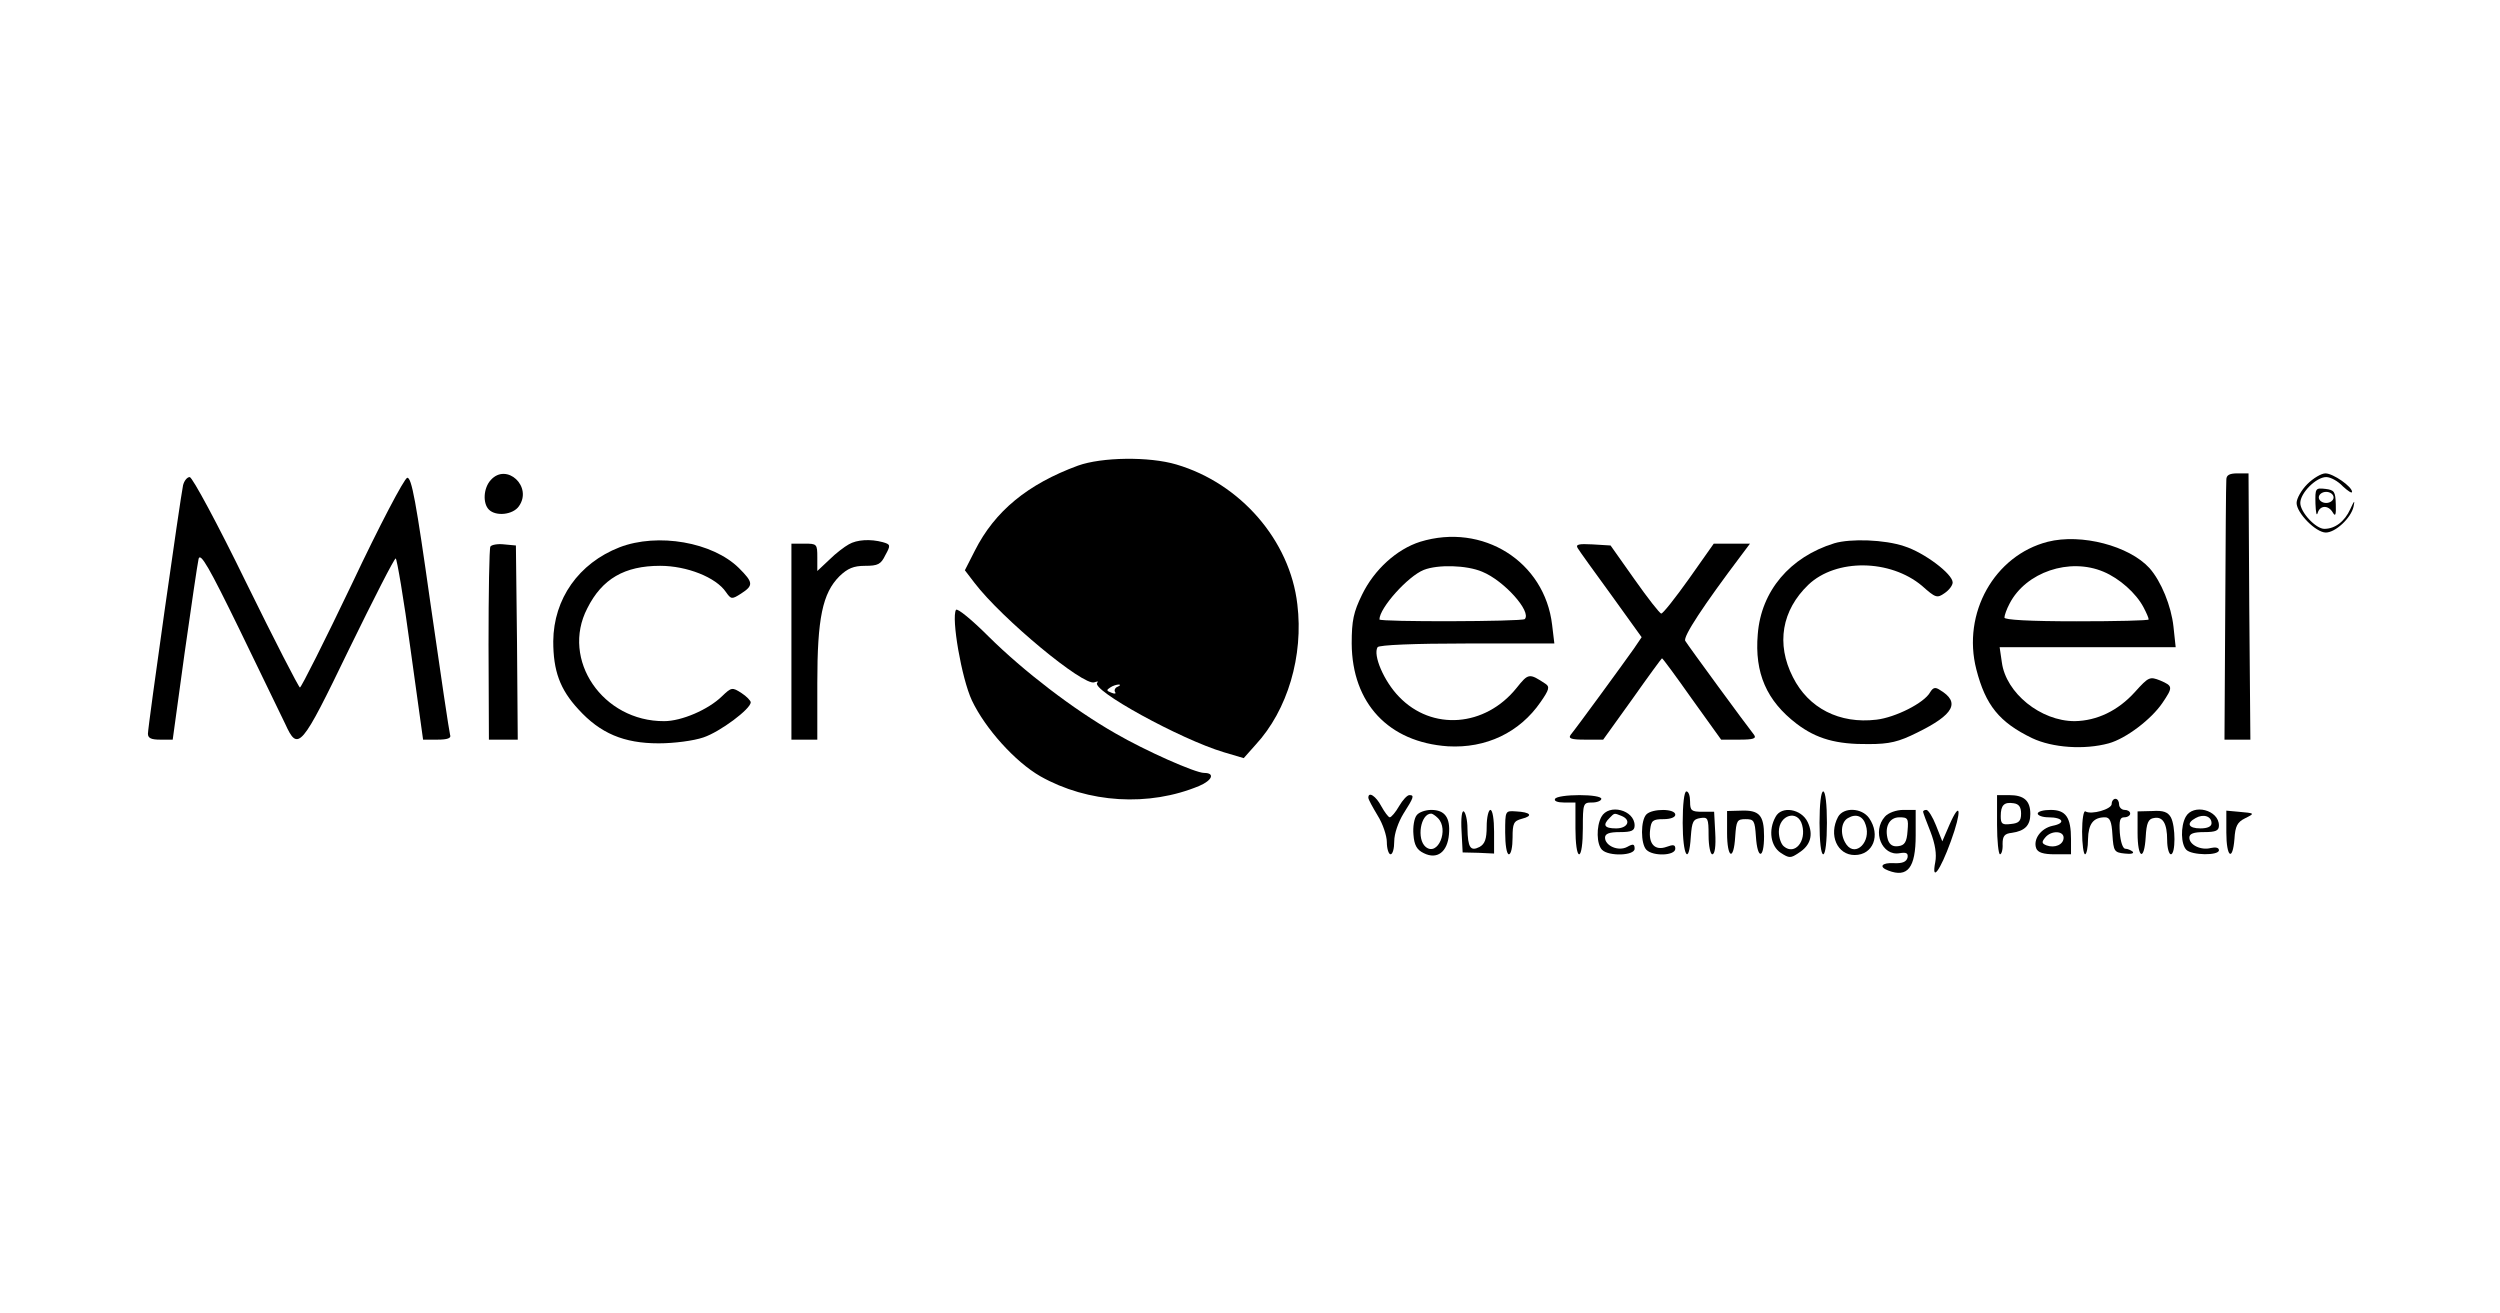<?xml version="1.0" standalone="no"?>
<!DOCTYPE svg PUBLIC "-//W3C//DTD SVG 20010904//EN"
 "http://www.w3.org/TR/2001/REC-SVG-20010904/DTD/svg10.dtd">
<svg version="1.0" xmlns="http://www.w3.org/2000/svg"
 width="676pt" height="355pt" viewBox="0 0 676 355"
 preserveAspectRatio="xMidYMid meet">

<g transform="translate(0,355) scale(0.1,-0.1)"
fill="#000000" stroke="none">
<path d="M2915 2291 c-136 -50 -225 -123 -279 -230 l-27 -53 26 -34 c74 -97
295 -280 324 -269 9 3 12 3 8 -1 -19 -19 225 -153 342 -188 l54 -16 32 36 c87
94 130 241 113 380 -20 173 -154 327 -327 378 -74 22 -202 20 -266 -3z m107
-598 c-6 -2 -10 -9 -7 -14 4 -5 -1 -6 -10 -2 -13 5 -14 7 -3 14 7 5 18 8 23 8
6 0 4 -3 -3 -6z"/>
<path d="M1327 2252 c-20 -22 -22 -63 -5 -80 19 -19 65 -14 81 9 38 53 -33
119 -76 71z"/>
<path d="M6020 2253 c-1 -10 -2 -172 -3 -360 l-2 -343 35 0 35 0 -3 360 -2
360 -30 0 c-22 0 -30 -5 -30 -17z"/>
<path d="M6239 2241 c-16 -16 -29 -39 -29 -51 0 -27 52 -80 79 -80 26 0 68 39
75 70 4 19 2 17 -9 -7 -15 -33 -41 -53 -70 -53 -23 0 -65 45 -65 70 0 27 43
70 70 70 12 0 32 -11 45 -25 14 -13 25 -20 25 -15 0 14 -51 50 -72 50 -11 0
-33 -13 -49 -29z"/>
<path d="M495 2238 c-7 -32 -95 -652 -95 -672 0 -12 9 -16 33 -16 l34 0 32
233 c18 127 35 243 38 256 5 18 29 -24 110 -190 57 -118 113 -233 124 -256 35
-77 43 -67 173 202 66 135 122 245 126 245 3 0 22 -110 40 -245 l34 -245 39 0
c27 0 38 4 34 13 -2 6 -26 166 -53 355 -39 276 -51 342 -63 340 -8 -2 -75
-129 -149 -286 -74 -155 -138 -282 -141 -281 -3 0 -69 128 -146 285 -76 156
-145 284 -152 284 -7 0 -15 -10 -18 -22z"/>
<path d="M6261 2188 c1 -24 3 -35 6 -25 6 21 29 22 41 1 7 -12 9 -6 8 22 -1
35 -4 39 -28 42 -27 3 -28 2 -27 -40z m49 17 c0 -8 -9 -15 -20 -15 -11 0 -20
7 -20 15 0 8 9 15 20 15 11 0 20 -7 20 -15z"/>
<path d="M3840 2085 c-63 -20 -124 -75 -157 -143 -23 -47 -28 -70 -28 -132 1
-162 100 -267 260 -278 103 -6 194 37 251 120 23 33 25 41 13 49 -44 29 -46
29 -78 -11 -85 -106 -229 -117 -318 -24 -41 42 -71 113 -58 134 4 6 99 10 242
10 l236 0 -6 50 c-20 172 -188 277 -357 225z m168 -81 c59 -24 134 -108 115
-128 -8 -7 -393 -8 -393 -1 0 31 77 117 120 134 38 15 116 13 158 -5z"/>
<path d="M5537 2085 c-144 -37 -232 -193 -193 -345 25 -97 62 -143 151 -186
55 -26 141 -32 207 -14 47 13 115 65 145 109 29 43 29 46 -6 61 -28 11 -31 10
-68 -31 -46 -51 -103 -78 -163 -79 -92 0 -186 76 -197 159 l-6 41 238 0 238 0
-6 56 c-6 55 -33 122 -65 158 -55 60 -184 94 -275 71z m151 -81 c43 -18 88
-58 108 -96 8 -15 14 -29 14 -33 0 -3 -88 -5 -195 -5 -129 0 -195 4 -195 10 0
6 6 23 14 38 44 85 162 125 254 86z"/>
<path d="M1675 2070 c-110 -43 -178 -139 -179 -254 0 -80 18 -130 68 -184 59
-65 123 -92 217 -92 42 0 95 7 121 16 45 15 128 77 128 95 0 4 -11 16 -25 25
-25 16 -27 16 -53 -9 -37 -36 -109 -67 -156 -67 -166 -1 -280 166 -208 305 40
80 101 115 197 115 72 0 151 -31 178 -71 14 -20 16 -20 41 -4 34 22 33 30 -6
69 -71 70 -219 96 -323 56z"/>
<path d="M2295 2078 c-11 -6 -35 -24 -52 -41 l-33 -31 0 37 c0 36 -1 37 -35
37 l-35 0 0 -265 0 -265 35 0 35 0 0 153 c0 175 14 243 60 289 22 21 38 28 69
28 35 0 43 4 55 29 15 27 14 29 -7 35 -33 9 -70 7 -92 -6z"/>
<path d="M4960 2081 c-120 -37 -198 -129 -207 -246 -9 -105 24 -180 105 -242
54 -41 108 -56 195 -55 56 0 81 6 131 31 100 49 117 82 62 115 -13 9 -19 7
-27 -6 -16 -29 -94 -68 -145 -74 -100 -12 -184 31 -226 115 -46 90 -30 181 42
250 75 71 221 69 307 -3 37 -33 41 -34 61 -20 12 8 22 21 22 29 0 23 -77 81
-131 98 -53 18 -145 21 -189 8z"/>
<path d="M1326 2072 c-3 -5 -5 -125 -5 -266 l1 -256 39 0 39 0 -2 263 -3 262
-32 3 c-17 2 -34 -1 -37 -6z"/>
<path d="M4266 2068 c4 -7 45 -64 91 -127 l82 -114 -21 -31 c-26 -37 -156
-215 -171 -233 -7 -10 2 -13 39 -13 l49 0 79 110 c43 61 79 110 80 110 2 0 38
-49 81 -110 l79 -110 49 0 c38 0 47 3 40 13 -20 25 -179 242 -186 254 -7 11
50 97 151 231 l24 32 -49 0 -49 0 -67 -95 c-37 -52 -71 -95 -75 -94 -4 0 -36
41 -72 92 l-65 92 -49 3 c-37 2 -46 0 -40 -10z"/>
<path d="M2585 1901 c-13 -22 15 -185 43 -245 36 -76 117 -166 185 -205 129
-73 294 -83 430 -26 35 15 43 35 13 35 -24 0 -159 60 -240 107 -114 65 -248
168 -343 262 -45 45 -84 77 -88 72z"/>
<path d="M4550 1325 c0 -90 17 -118 22 -37 3 40 6 47 26 50 20 3 22 0 22 -47
0 -29 5 -51 10 -51 7 0 10 22 8 58 l-3 57 -32 0 c-29 0 -33 3 -33 27 0 16 -4
28 -10 28 -6 0 -10 -35 -10 -85z"/>
<path d="M4920 1325 c0 -50 4 -85 10 -85 6 0 10 35 10 85 0 50 -4 85 -10 85
-6 0 -10 -35 -10 -85z"/>
<path d="M3700 1393 c0 -5 12 -26 25 -48 14 -22 25 -55 25 -72 0 -18 5 -33 10
-33 6 0 10 16 10 35 0 21 11 52 25 75 28 44 30 50 16 50 -6 0 -18 -13 -28 -30
-9 -16 -21 -30 -25 -30 -4 0 -14 14 -23 30 -14 27 -35 41 -35 23z"/>
<path d="M4205 1390 c-4 -6 7 -10 24 -10 l31 0 0 -70 c0 -40 4 -70 10 -70 6 0
10 30 10 70 0 68 1 70 25 70 14 0 25 5 25 10 0 6 -26 10 -59 10 -33 0 -63 -4
-66 -10z"/>
<path d="M5400 1320 c0 -44 4 -80 8 -80 4 0 8 12 7 28 0 21 5 28 25 30 35 5
50 20 50 51 0 36 -17 51 -57 51 l-33 0 0 -80z m65 30 c0 -20 -6 -26 -27 -28
-24 -3 -28 0 -28 21 0 30 9 39 35 35 14 -2 20 -10 20 -28z"/>
<path d="M5710 1376 c0 -14 -55 -30 -71 -20 -5 3 -9 -22 -9 -55 0 -34 4 -61 8
-61 4 0 8 18 8 41 1 41 14 59 46 59 13 0 18 -11 20 -47 3 -45 5 -48 33 -51 17
-2 26 0 22 5 -5 4 -14 8 -20 8 -7 0 -13 19 -15 43 -2 33 0 42 12 42 9 0 16 5
16 10 0 6 -7 10 -15 10 -8 0 -15 7 -15 15 0 8 -4 15 -10 15 -5 0 -10 -6 -10
-14z"/>
<path d="M3831 1346 c-7 -8 -11 -32 -9 -53 2 -28 9 -41 28 -50 36 -18 64 3 68
51 4 45 -11 66 -48 66 -15 0 -33 -6 -39 -14z m57 -8 c31 -31 0 -105 -33 -78
-25 21 -14 90 15 90 3 0 11 -5 18 -12z"/>
<path d="M3952 1303 l3 -58 43 -1 42 -2 0 59 c0 33 -4 59 -10 59 -5 0 -10 -20
-10 -45 0 -34 -5 -47 -19 -55 -25 -13 -32 -2 -33 50 0 22 -5 43 -10 46 -5 3
-8 -18 -6 -53z"/>
<path d="M4070 1299 c0 -33 4 -59 10 -59 6 0 10 20 10 45 0 39 3 45 25 51 32
8 24 18 -16 20 -29 2 -29 2 -29 -57z"/>
<path d="M4330 1341 c-14 -26 -13 -74 2 -89 18 -18 88 -16 88 3 0 13 -4 14
-20 5 -24 -13 -60 3 -60 25 0 11 12 15 40 15 32 0 40 4 40 18 0 42 -70 60 -90
23z m54 3 c28 -11 18 -34 -14 -34 -32 0 -37 9 -18 28 14 14 12 14 32 6z"/>
<path d="M4452 1348 c-16 -16 -16 -80 0 -96 18 -18 78 -16 78 3 0 11 -5 12
-24 5 -31 -11 -49 8 -44 47 3 24 7 28 36 28 19 0 32 5 32 12 0 17 -62 17 -78
1z"/>
<path d="M4670 1298 c0 -69 18 -78 22 -10 3 43 5 47 28 47 23 0 25 -4 28 -47
4 -63 22 -62 22 1 0 57 -13 71 -63 69 l-37 -1 0 -59z"/>
<path d="M4801 1341 c-20 -36 -13 -79 14 -97 23 -15 27 -15 49 0 32 20 40 49
24 83 -17 36 -71 45 -87 14z m72 -22 c12 -44 -20 -82 -49 -58 -8 6 -14 24 -14
40 0 46 52 61 63 18z"/>
<path d="M4970 1341 c-26 -49 -2 -103 45 -103 50 0 71 54 39 100 -20 28 -69
30 -84 3z m75 -22 c15 -45 -27 -87 -52 -53 -18 25 -16 61 4 72 22 13 41 5 48
-19z"/>
<path d="M5097 1342 c-36 -40 -8 -108 40 -99 18 3 23 0 21 -12 -3 -11 -13 -16
-36 -15 -34 2 -43 -10 -16 -20 52 -20 74 7 74 95 l0 69 -33 0 c-20 0 -41 -8
-50 -18z m61 -39 c-2 -30 -8 -39 -25 -41 -14 -2 -23 3 -28 17 -10 34 3 61 31
61 23 0 25 -3 22 -37z"/>
<path d="M5200 1355 c0 -2 9 -27 20 -54 13 -34 17 -61 13 -82 -11 -56 13 -24
42 56 30 82 27 115 -4 44 l-19 -44 -17 43 c-9 23 -21 42 -26 42 -5 0 -9 -2 -9
-5z"/>
<path d="M5510 1350 c0 -5 13 -10 29 -10 40 0 48 -16 11 -23 -32 -7 -53 -37
-44 -61 4 -11 19 -16 50 -16 l44 0 0 41 c0 59 -14 79 -55 79 -19 0 -35 -4 -35
-10z m70 -65 c0 -19 -24 -29 -46 -21 -13 5 -14 9 -4 21 16 20 50 19 50 0z"/>
<path d="M5780 1298 c0 -70 18 -78 22 -11 2 37 7 49 22 51 24 5 36 -14 36 -60
0 -21 5 -38 10 -38 13 0 13 76 0 100 -8 14 -20 19 -50 17 l-40 -1 0 -58z"/>
<path d="M5910 1341 c-14 -26 -13 -74 2 -89 15 -15 88 -16 88 -1 0 7 -9 9 -22
6 -26 -7 -58 8 -58 28 0 11 12 15 40 15 32 0 40 4 40 18 0 42 -70 60 -90 23z
m70 -17 c0 -9 -11 -14 -30 -14 -33 0 -39 14 -13 28 21 12 43 5 43 -14z"/>
<path d="M6020 1299 c0 -67 17 -80 22 -17 2 34 8 45 28 55 28 14 28 14 -17 18
l-33 3 0 -59z"/>
</g>
</svg>
